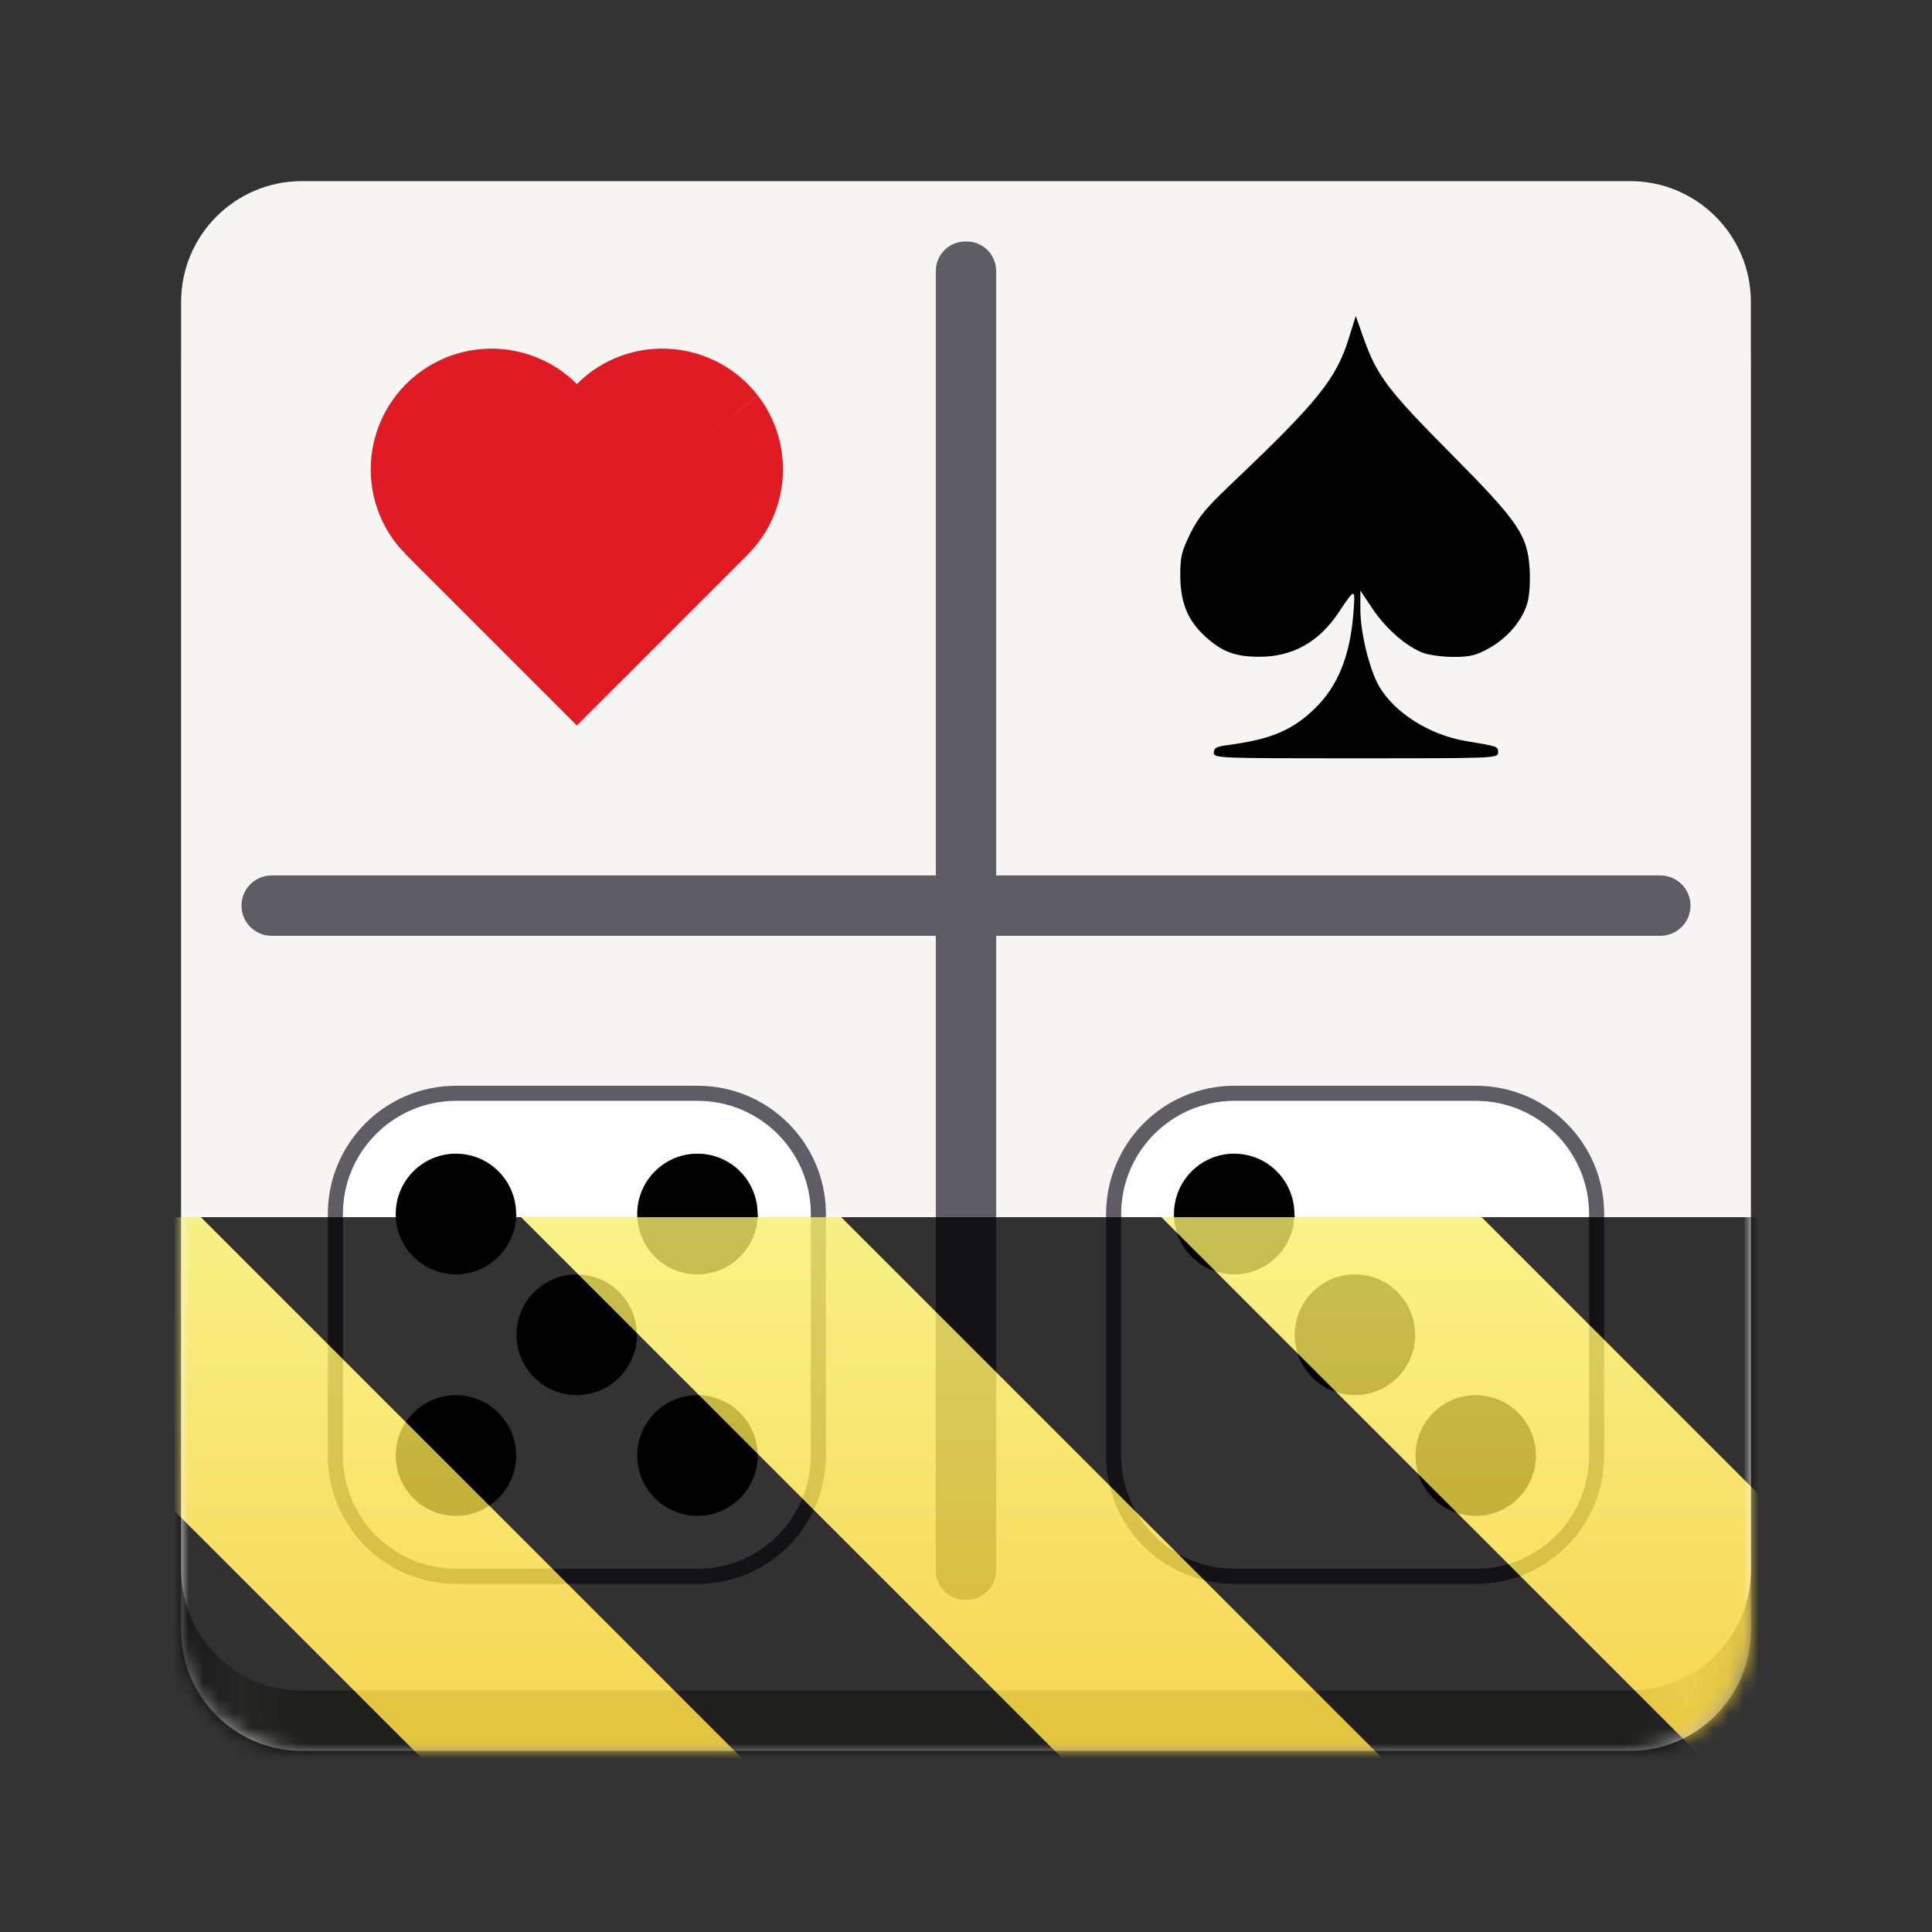 <?xml version="1.0" encoding="UTF-8"?>
<svg height="128px" viewBox="0 0 128 128" width="128px" xmlns="http://www.w3.org/2000/svg" xmlns:xlink="http://www.w3.org/1999/xlink">
    <rect x="0" y="0" width="128" height="128" fill="#333333" stroke="none"/>
    <filter id="a" height="100%" width="100%" x="0%" y="0%">
        <feColorMatrix color-interpolation-filters="sRGB" values="0 0 0 0 1 0 0 0 0 1 0 0 0 0 1 0 0 0 1 0"/>
    </filter>
    <linearGradient id="b" gradientTransform="matrix(0.232 0 0 0.329 -8.567 263.827)" gradientUnits="userSpaceOnUse" x1="88.596" x2="536.596" y1="-449.394" y2="-449.394">
        <stop offset="0" stop-color="#77767b"/>
        <stop offset="0.038" stop-color="#c0bfbc"/>
        <stop offset="0.077" stop-color="#9a9996"/>
        <stop offset="0.923" stop-color="#9a9996"/>
        <stop offset="0.962" stop-color="#c0bfbc"/>
        <stop offset="1" stop-color="#77767b"/>
    </linearGradient>
    <clipPath id="c">
        <rect height="128" width="128"/>
    </clipPath>
    <clipPath id="d">
        <rect height="128" width="128"/>
    </clipPath>
    <mask id="e">
        <g filter="url(#a)">
            <g clip-path="url(#d)" filter="url(#a)">
                <g clip-path="url(#c)">
                    <path d="m 20 16 h 88 c 4.418 0 8 3.582 8 8 v 84 c 0 4.418 -3.582 8 -8 8 h -88 c -4.418 0 -8 -3.582 -8 -8 v -84 c 0 -4.418 3.582 -8 8 -8 z m 0 0" fill="url(#b)"/>
                    <path d="m 20 12 h 88 c 4.418 0 8 3.582 8 8 v 84 c 0 4.418 -3.582 8 -8 8 h -88 c -4.418 0 -8 -3.582 -8 -8 v -84 c 0 -4.418 3.582 -8 8 -8 z m 0 0" fill="#f6f5f4"/>
                    <path d="m 80.418 49.859 c 0 -0.301 0.184 -0.398 0.922 -0.496 c 2.832 -0.371 4.258 -0.965 5.746 -2.398 c 1.539 -1.484 2.355 -3.477 2.578 -6.32 c 0.137 -1.727 0.133 -1.727 -0.969 -0.078 c -1.32 1.98 -3.059 2.949 -5.266 2.945 c -1.59 -0.004 -2.453 -0.324 -3.555 -1.32 c -1.168 -1.059 -1.66 -2.234 -1.676 -4.004 c -0.008 -1.281 0.074 -1.633 0.652 -2.816 c 0.527 -1.078 1.047 -1.715 2.602 -3.191 c 5.871 -5.578 7.07 -7.055 7.918 -9.793 l 0.453 -1.457 l 0.504 1.43 c 0.891 2.52 1.598 3.461 5.746 7.641 c 4.531 4.566 5.129 5.438 5.27 7.703 c 0.051 0.754 -0.012 1.734 -0.133 2.184 c -0.312 1.164 -1.301 2.352 -2.523 3.039 c -0.875 0.488 -1.273 0.59 -2.332 0.594 c -0.703 0.004 -1.605 -0.109 -2.008 -0.246 c -1.105 -0.383 -2.52 -1.602 -3.414 -2.945 l -0.805 -1.203 v 1.254 c 0 1.523 0.605 4 1.25 5.102 c 1.031 1.758 3.359 3.219 5.766 3.617 c 2.109 0.348 2.109 0.348 2.109 0.754 c 0 0.379 -0.16 0.387 -9.418 0.387 c -9.188 0 -9.418 -0.012 -9.418 -0.379 z m 0 0"/>
                    <path d="m 63.957 16 h 0.086 c 1.082 0 1.957 0.875 1.957 1.957 v 86.086 c 0 1.082 -0.875 1.957 -1.957 1.957 h -0.086 c -1.082 0 -1.957 -0.875 -1.957 -1.957 v -86.086 c 0 -1.082 0.875 -1.957 1.957 -1.957 z m 0 0" fill="#5e5c64"/>
                    <path d="m 18 58 h 92 c 1.105 0 2 0.895 2 2 s -0.895 2 -2 2 h -92 c -1.105 0 -2 -0.895 -2 -2 s 0.895 -2 2 -2 z m 0 0" fill="#5e5c64"/>
                    <path d="m 26.828 25.52 c -2.773 2.852 -3.031 7.309 -0.602 10.461 c 0.195 0.246 0.406 0.48 0.629 0.703 l -0.008 0.012 l 11.371 11.371 l 11.316 -11.312 l -0.004 -0.004 c 2.84 -2.84 3.133 -7.348 0.688 -10.531 l -6.34 4.879 l 6.336 -4.883 c -2.699 -3.5 -7.723 -4.152 -11.223 -1.453 c -0.27 0.211 -0.527 0.438 -0.766 0.684 l -0.066 -0.066 v 0.004 c -2.852 -2.793 -7.32 -3.055 -10.48 -0.621 c -0.301 0.23 -0.586 0.484 -0.852 0.758 z m 0 0" fill="#e01b24"/>
                    <path d="m 30.341 241.031 h 16 c 4.418 0 8 3.582 8 8 v 16 c 0 4.418 -3.582 8 -8 8 h -16 c -4.418 0 -8 -3.582 -8 -8 v -16 c 0 -4.418 3.582 -8 8 -8 z m 0 0" fill="#ffffff" stroke="#5e5c64" transform="matrix(1 0 0 1 -0.122 -168.598)"/>
                    <path d="m 41.845 257.488 c -0.254 1.949 -2.031 3.32 -3.973 3.066 c -1.941 -0.254 -3.309 -2.035 -3.059 -3.984 c 0.254 -1.945 2.031 -3.32 3.973 -3.066 c 1.941 0.25 3.309 2.035 3.059 3.98 l -3.516 -0.453 z m 0 0" stroke="#000000" stroke-width="0.888" transform="matrix(1 0 0 1 -0.122 -168.598)"/>
                    <path d="m 49.845 249.488 c -0.254 1.949 -2.031 3.32 -3.973 3.066 c -1.941 -0.254 -3.309 -2.035 -3.059 -3.984 c 0.254 -1.945 2.031 -3.32 3.973 -3.066 c 1.941 0.25 3.309 2.035 3.059 3.98 l -3.516 -0.453 z m 0 0" stroke="#000000" stroke-width="0.888" transform="matrix(1 0 0 1 -0.122 -168.598)"/>
                    <path d="m 33.845 249.488 c -0.254 1.949 -2.031 3.32 -3.973 3.066 c -1.941 -0.254 -3.309 -2.035 -3.059 -3.984 c 0.254 -1.945 2.031 -3.32 3.973 -3.066 c 1.941 0.25 3.309 2.035 3.059 3.98 l -3.516 -0.453 z m 0 0" stroke="#000000" stroke-width="0.888" transform="matrix(1 0 0 1 -0.122 -168.598)"/>
                    <path d="m 33.845 265.488 c -0.254 1.949 -2.031 3.32 -3.973 3.066 c -1.941 -0.254 -3.309 -2.035 -3.059 -3.984 c 0.254 -1.945 2.031 -3.32 3.973 -3.066 c 1.941 0.25 3.309 2.035 3.059 3.98 l -3.516 -0.453 z m 0 0" stroke="#000000" stroke-width="0.888" transform="matrix(1 0 0 1 -0.122 -168.598)"/>
                    <path d="m 49.845 265.488 c -0.254 1.949 -2.031 3.32 -3.973 3.066 c -1.941 -0.254 -3.309 -2.035 -3.059 -3.984 c 0.254 -1.945 2.031 -3.32 3.973 -3.066 c 1.941 0.25 3.309 2.035 3.059 3.98 l -3.516 -0.453 z m 0 0" stroke="#000000" stroke-width="0.888" transform="matrix(1 0 0 1 -0.122 -168.598)"/>
                    <path d="m 146.496 195.545 h 16 c 4.418 0 8 3.582 8 8 v 16 c 0 4.418 -3.582 8 -8 8 h -16 c -4.418 0 -8 -3.582 -8 -8 v -16 c 0 -4.418 3.582 -8 8 -8 z m 0 0" fill="#ffffff" stroke="#5e5c64" transform="matrix(1 0 0 1 -64.715 -123.112)"/>
                    <path d="m 158 212.002 c -0.254 1.949 -2.031 3.32 -3.973 3.066 c -1.941 -0.254 -3.312 -2.035 -3.059 -3.984 c 0.254 -1.945 2.031 -3.32 3.973 -3.066 c 1.941 0.25 3.309 2.035 3.059 3.98 l -3.516 -0.453 z m 0 0" stroke="#000000" stroke-width="0.888" transform="matrix(1 0 0 1 -64.715 -123.112)"/>
                    <path d="m 150 204.002 c -0.254 1.949 -2.031 3.32 -3.973 3.066 c -1.941 -0.254 -3.312 -2.035 -3.059 -3.984 c 0.254 -1.945 2.031 -3.32 3.973 -3.066 c 1.941 0.25 3.309 2.035 3.059 3.98 l -3.516 -0.453 z m 0 0" stroke="#000000" stroke-width="0.888" transform="matrix(1 0 0 1 -64.715 -123.112)"/>
                    <path d="m 166 220.002 c -0.254 1.949 -2.031 3.32 -3.973 3.066 c -1.941 -0.254 -3.312 -2.035 -3.059 -3.984 c 0.254 -1.945 2.031 -3.32 3.973 -3.066 c 1.941 0.25 3.309 2.035 3.059 3.98 l -3.516 -0.453 z m 0 0" stroke="#000000" stroke-width="0.888" transform="matrix(1 0 0 1 -64.715 -123.112)"/>
                </g>
            </g>
        </g>
    </mask>
    <mask id="f">
        <g filter="url(#a)">
            <rect fill-opacity="0.8" height="184.32" width="184.32" x="-28.16" y="-28.16"/>
        </g>
    </mask>
    <linearGradient id="g" gradientTransform="matrix(0 0.37 -0.985 0 295.385 -30.36)" gradientUnits="userSpaceOnUse" x1="300" x2="428" y1="235" y2="235">
        <stop offset="0" stop-color="#f9f06b"/>
        <stop offset="1" stop-color="#f5c211"/>
    </linearGradient>
    <clipPath id="h">
        <rect height="128" width="128"/>
    </clipPath>
    <clipPath id="i">
        <rect height="128" width="128"/>
    </clipPath>
    <path d="m 20 16 h 88 c 4.418 0 8 3.582 8 8 v 84 c 0 4.418 -3.582 8 -8 8 h -88 c -4.418 0 -8 -3.582 -8 -8 v -84 c 0 -4.418 3.582 -8 8 -8 z m 0 0" fill="url(#b)"/>
    <path d="m 20 12 h 88 c 4.418 0 8 3.582 8 8 v 84 c 0 4.418 -3.582 8 -8 8 h -88 c -4.418 0 -8 -3.582 -8 -8 v -84 c 0 -4.418 3.582 -8 8 -8 z m 0 0" fill="#f6f5f4"/>
    <path d="m 80.418 49.859 c 0 -0.301 0.184 -0.398 0.922 -0.496 c 2.832 -0.371 4.258 -0.965 5.746 -2.398 c 1.539 -1.484 2.355 -3.477 2.578 -6.32 c 0.137 -1.727 0.133 -1.727 -0.969 -0.078 c -1.32 1.98 -3.059 2.949 -5.266 2.945 c -1.59 -0.004 -2.453 -0.324 -3.555 -1.32 c -1.168 -1.059 -1.66 -2.234 -1.676 -4.004 c -0.008 -1.281 0.074 -1.633 0.652 -2.816 c 0.527 -1.078 1.047 -1.715 2.602 -3.191 c 5.871 -5.578 7.07 -7.055 7.918 -9.793 l 0.453 -1.457 l 0.504 1.43 c 0.891 2.52 1.598 3.461 5.746 7.641 c 4.531 4.566 5.129 5.438 5.27 7.703 c 0.051 0.754 -0.012 1.734 -0.133 2.184 c -0.312 1.164 -1.301 2.352 -2.523 3.039 c -0.875 0.488 -1.273 0.59 -2.332 0.594 c -0.703 0.004 -1.605 -0.109 -2.008 -0.246 c -1.105 -0.383 -2.52 -1.602 -3.414 -2.945 l -0.805 -1.203 v 1.254 c 0 1.523 0.605 4 1.25 5.102 c 1.031 1.758 3.359 3.219 5.766 3.617 c 2.109 0.348 2.109 0.348 2.109 0.754 c 0 0.379 -0.16 0.387 -9.418 0.387 c -9.188 0 -9.418 -0.012 -9.418 -0.379 z m 0 0"/>
    <path d="m 63.957 16 h 0.086 c 1.082 0 1.957 0.875 1.957 1.957 v 86.086 c 0 1.082 -0.875 1.957 -1.957 1.957 h -0.086 c -1.082 0 -1.957 -0.875 -1.957 -1.957 v -86.086 c 0 -1.082 0.875 -1.957 1.957 -1.957 z m 0 0" fill="#5e5c64"/>
    <path d="m 18 58 h 92 c 1.105 0 2 0.895 2 2 s -0.895 2 -2 2 h -92 c -1.105 0 -2 -0.895 -2 -2 s 0.895 -2 2 -2 z m 0 0" fill="#5e5c64"/>
    <path d="m 26.828 25.52 c -2.773 2.852 -3.031 7.309 -0.602 10.461 c 0.195 0.246 0.406 0.48 0.629 0.703 l -0.008 0.012 l 11.371 11.371 l 11.316 -11.312 l -0.004 -0.004 c 2.84 -2.84 3.133 -7.348 0.688 -10.531 l -6.34 4.879 l 6.336 -4.883 c -2.699 -3.5 -7.723 -4.152 -11.223 -1.453 c -0.27 0.211 -0.527 0.438 -0.766 0.684 l -0.066 -0.066 v 0.004 c -2.852 -2.793 -7.32 -3.055 -10.48 -0.621 c -0.301 0.23 -0.586 0.484 -0.852 0.758 z m 0 0" fill="#e01b24"/>
    <path d="m 30.219 72.434 h 16 c 4.418 0 8 3.582 8 8 v 16 c 0 4.418 -3.582 8 -8 8 h -16 c -4.418 0 -8 -3.582 -8 -8 v -16 c 0 -4.418 3.582 -8 8 -8 z m 0 0" fill="#ffffff" stroke="#5e5c64"/>
    <g stroke="#000000" stroke-width="0.888">
        <path d="m 41.723 88.891 c -0.254 1.949 -2.031 3.32 -3.973 3.066 c -1.941 -0.254 -3.309 -2.035 -3.059 -3.984 c 0.254 -1.945 2.031 -3.32 3.973 -3.066 c 1.941 0.25 3.309 2.035 3.059 3.98 l -3.516 -0.453 z m 0 0"/>
        <path d="m 49.723 80.891 c -0.254 1.949 -2.031 3.32 -3.973 3.066 c -1.941 -0.254 -3.309 -2.035 -3.059 -3.984 c 0.254 -1.945 2.031 -3.32 3.973 -3.066 c 1.941 0.25 3.309 2.035 3.059 3.98 l -3.516 -0.453 z m 0 0"/>
        <path d="m 33.723 80.891 c -0.254 1.949 -2.031 3.32 -3.973 3.066 c -1.941 -0.254 -3.309 -2.035 -3.059 -3.984 c 0.254 -1.945 2.031 -3.32 3.973 -3.066 c 1.941 0.25 3.309 2.035 3.059 3.98 l -3.516 -0.453 z m 0 0"/>
        <path d="m 33.723 96.891 c -0.254 1.949 -2.031 3.32 -3.973 3.066 c -1.941 -0.254 -3.309 -2.035 -3.059 -3.984 c 0.254 -1.945 2.031 -3.32 3.973 -3.066 c 1.941 0.25 3.309 2.035 3.059 3.98 l -3.516 -0.453 z m 0 0"/>
        <path d="m 49.723 96.891 c -0.254 1.949 -2.031 3.32 -3.973 3.066 c -1.941 -0.254 -3.309 -2.035 -3.059 -3.984 c 0.254 -1.945 2.031 -3.32 3.973 -3.066 c 1.941 0.25 3.309 2.035 3.059 3.98 l -3.516 -0.453 z m 0 0"/>
    </g>
    <path d="m 81.781 72.434 h 16 c 4.418 0 8 3.582 8 8 v 16 c 0 4.418 -3.582 8 -8 8 h -16 c -4.418 0 -8 -3.582 -8 -8 v -16 c 0 -4.418 3.582 -8 8 -8 z m 0 0" fill="#ffffff" stroke="#5e5c64"/>
    <path d="m 93.285 88.891 c -0.254 1.949 -2.031 3.32 -3.973 3.066 c -1.941 -0.254 -3.312 -2.035 -3.059 -3.984 c 0.254 -1.945 2.031 -3.32 3.973 -3.066 c 1.941 0.25 3.309 2.035 3.059 3.98 l -3.516 -0.453 z m 0 0" stroke="#000000" stroke-width="0.888"/>
    <path d="m 85.285 80.891 c -0.254 1.949 -2.031 3.32 -3.973 3.066 c -1.941 -0.254 -3.312 -2.035 -3.059 -3.984 c 0.254 -1.945 2.031 -3.32 3.973 -3.066 c 1.941 0.25 3.309 2.035 3.059 3.98 l -3.516 -0.453 z m 0 0" stroke="#000000" stroke-width="0.888"/>
    <path d="m 101.285 96.891 c -0.254 1.949 -2.031 3.32 -3.973 3.066 c -1.941 -0.254 -3.312 -2.035 -3.059 -3.984 c 0.254 -1.945 2.031 -3.32 3.973 -3.066 c 1.941 0.25 3.309 2.035 3.059 3.98 l -3.516 -0.453 z m 0 0" stroke="#000000" stroke-width="0.888"/>
    <g mask="url(#e)">
        <g clip-path="url(#i)">
            <g mask="url(#f)">
                <g clip-path="url(#h)">
                    <path d="m 128 80.641 v 47.359 h -128 v -47.359 z m 0 0" fill="url(#g)"/>
                    <path d="m 13.309 80.641 l 47.355 47.359 h 21.215 l -47.359 -47.359 z m 42.422 0 l 47.363 47.359 h 21.215 l -47.363 -47.359 z m 42.43 0 l 29.84 29.84 v -21.211 l -8.629 -8.629 z m -98.16 7.906 v 21.215 l 18.238 18.238 h 21.215 z m 0 0"/>
                </g>
            </g>
        </g>
    </g>
</svg>
